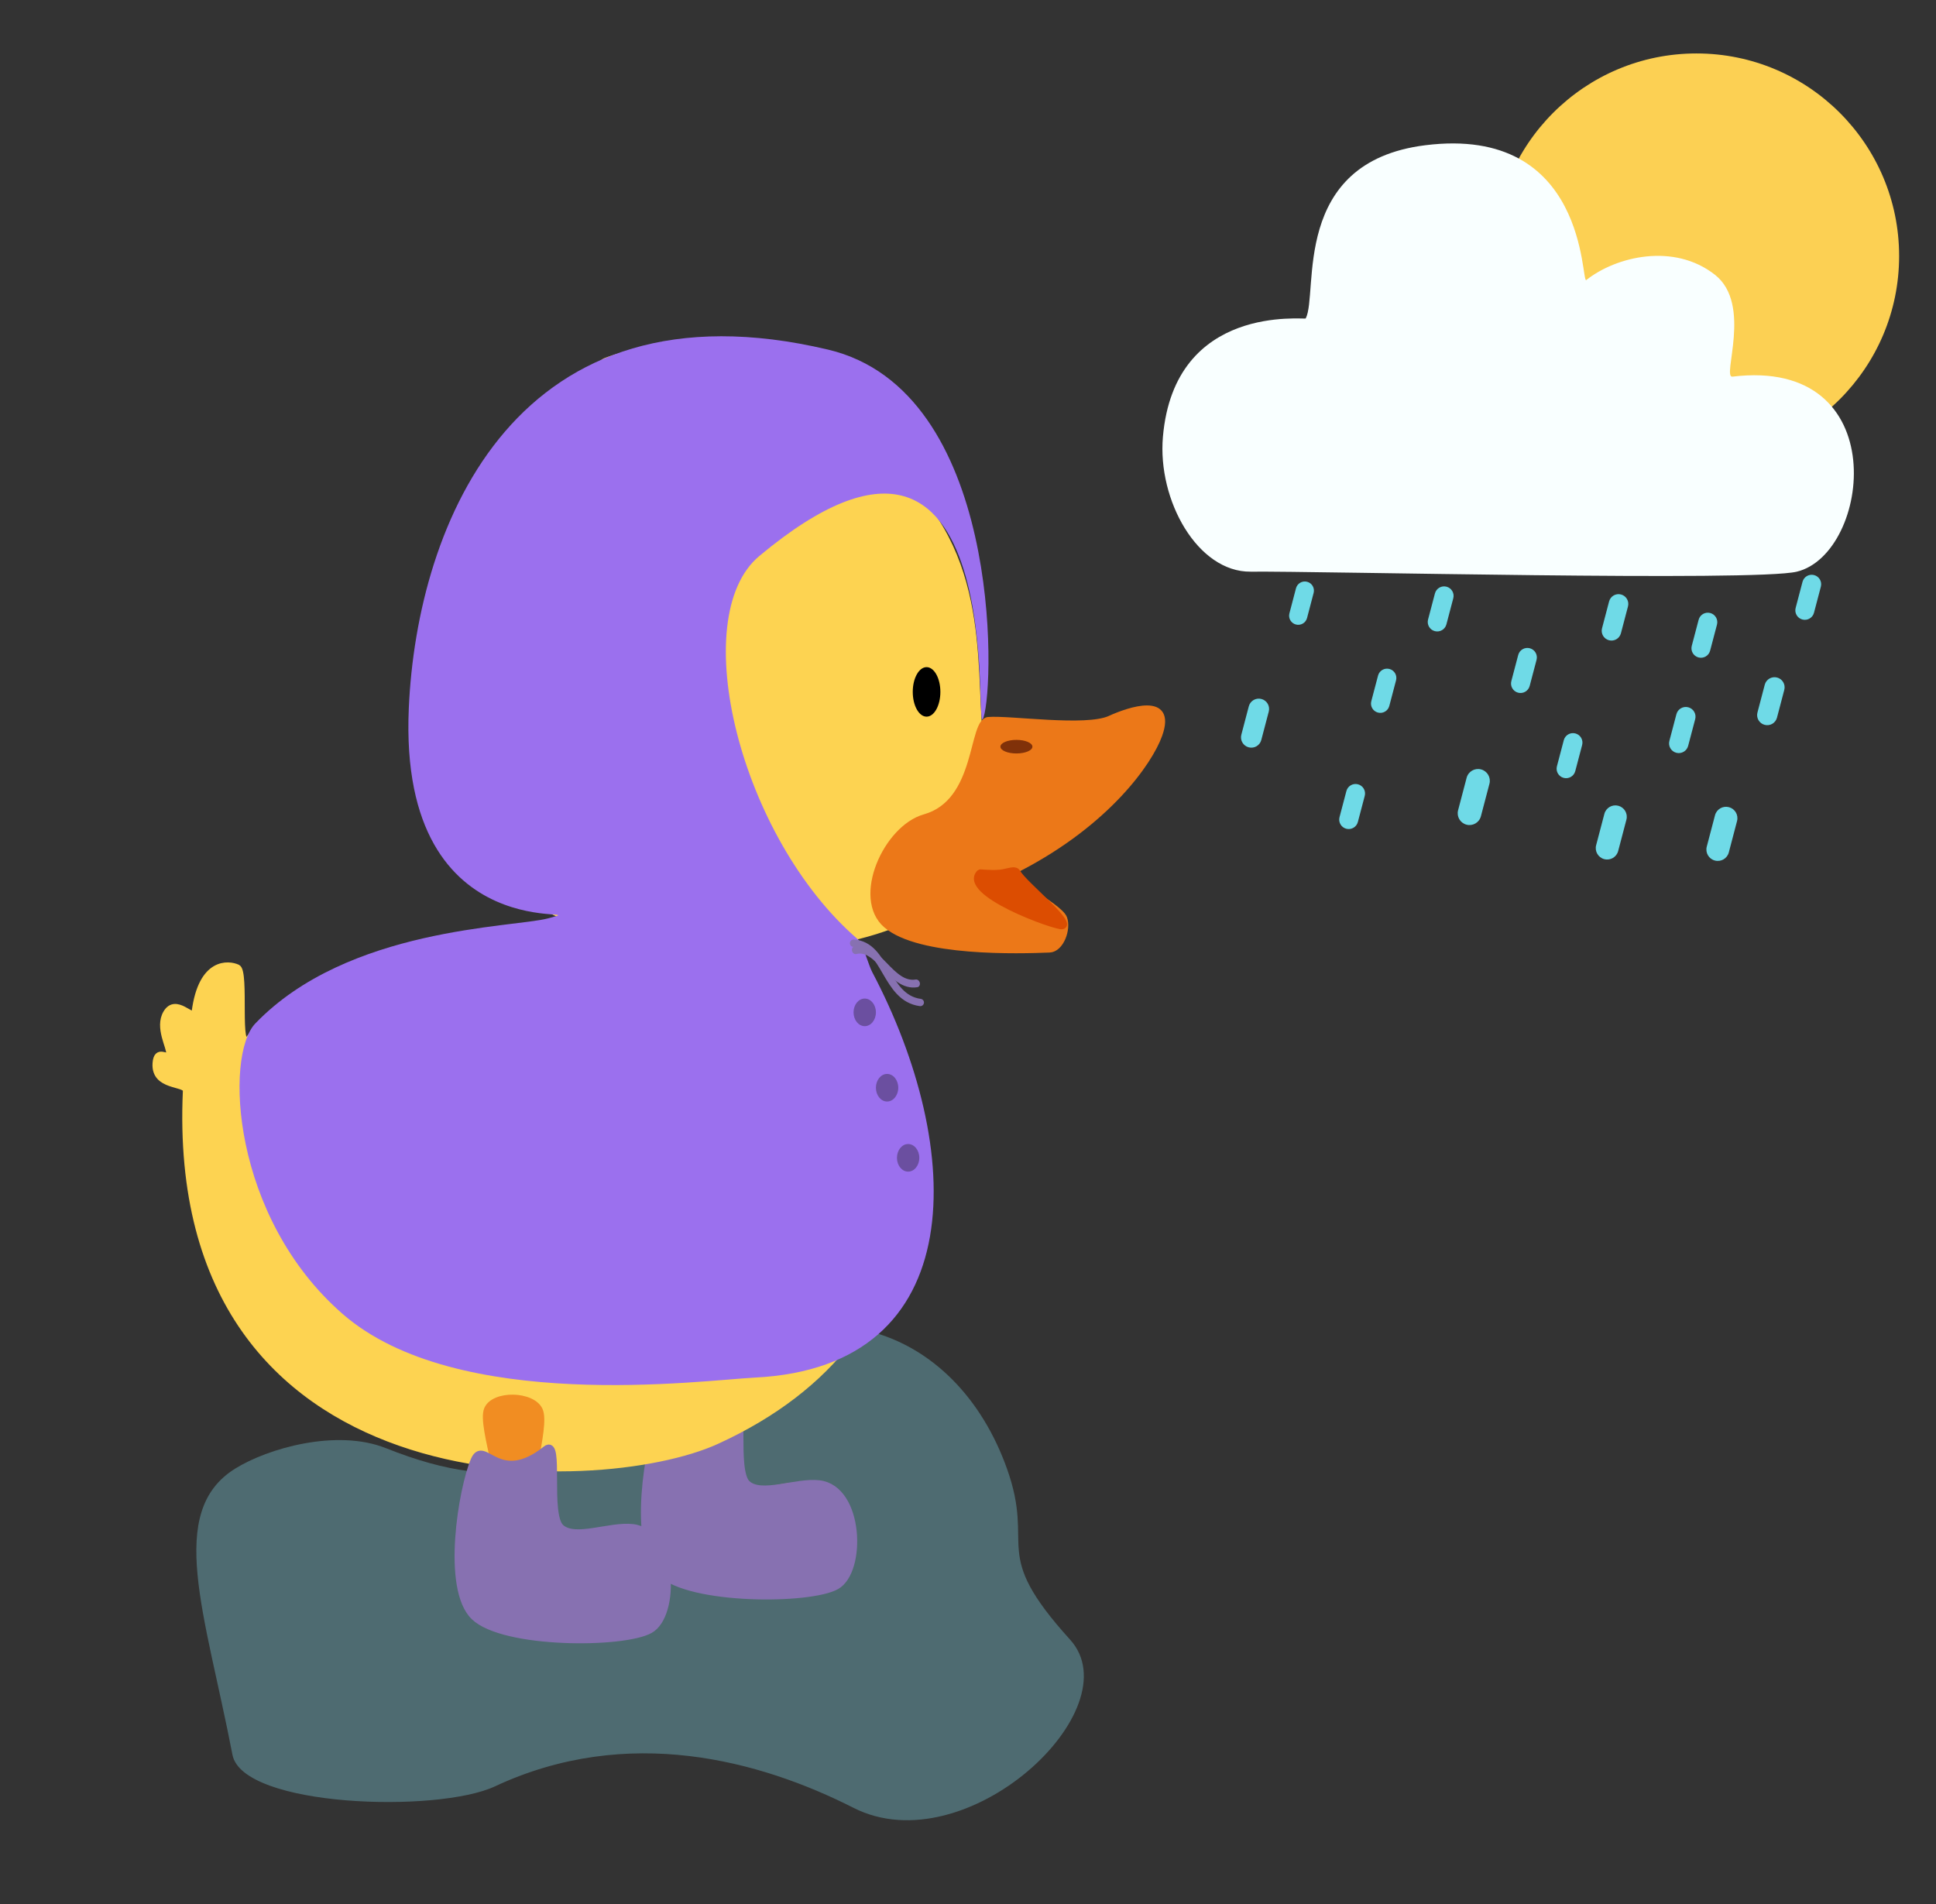 <?xml version="1.0" encoding="UTF-8" standalone="no"?>
<!DOCTYPE svg PUBLIC "-//W3C//DTD SVG 1.1//EN" "http://www.w3.org/Graphics/SVG/1.1/DTD/svg11.dtd">
<svg width="100%" height="100%" viewBox="0 0 4417 4345" version="1.1" xmlns="http://www.w3.org/2000/svg" xmlns:xlink="http://www.w3.org/1999/xlink" xml:space="preserve" xmlns:serif="http://www.serif.com/" style="fill-rule:evenodd;clip-rule:evenodd;stroke-linecap:round;stroke-linejoin:round;stroke-miterlimit:1.5;">
    <rect x="0" y="0" width="4417" height="4345" fill="#333333" stroke="none"/>
    <g transform="matrix(1,0,0,1,0,-22585)">
        <g transform="matrix(1,0,0,1,-427.765,19961.3)">
            <g id="rain-night" serif:id="rain night">
            </g>
        </g>
        <g transform="matrix(1,0,0,1,-65,-345)">
            <g id="snow-day" serif:id="snow day">
            </g>
        </g>
        <g transform="matrix(1,0,0,1,-65,-345)">
            <g transform="matrix(1,0,0,1,6852,21735.3)">
                <g id="thunder-night" serif:id="thunder night">
                </g>
            </g>
        </g>
        <g transform="matrix(1,0,0,1,-58,8183.09)">
            <g transform="matrix(1,0,0,1,1506.5,24264.6)">
                <g id="mist-night" serif:id="mist night">
                </g>
            </g>
        </g>
        <g transform="matrix(1,0,0,1,-255.448,4307.05)">
            <g id="snow-night" serif:id="snow night">
            </g>
        </g>
        <g transform="matrix(1,0,0,1,-66,-2595)">
            <g transform="matrix(1,0,0,1,2531.23,23430.1)">
                <g id="thunder-day" serif:id="thunder day">
                </g>
            </g>
        </g>
        <g transform="matrix(1,0,0,1,-66,6011.23)">
            <g transform="matrix(1,0,0,1,-2635,25875.7)">
                <g id="mist-day" serif:id="mist day">
                </g>
            </g>
        </g>
        <g id="Prancheta11" transform="matrix(1,0,0,1.035,0,-949.64)">
            <rect x="0" y="22733" width="4416.98" height="4197" style="fill:none;"/>
            <g transform="matrix(1,0,0,0.966,-637.534,19497.8)">
                <g transform="matrix(1,0,0,1,290.929,-15870)">
                    <path d="M883,22576.9C724.898,22675.4 814.625,22906.7 877,23230C900.02,23349.3 1344.15,23363.5 1475.76,23302C1779.6,23159.9 2081.2,23243.1 2293.99,23351C2551.77,23481.7 2931.36,23125.2 2788,22967.1C2602.6,22762.6 2709.68,22761.2 2644,22576.9C2530.23,22257.5 2193.88,22108.4 1817.22,22430.1C1649.06,22573.7 1509.86,22643.1 1227,22530.1C1114.74,22485.3 957.363,22530.5 883,22576.9Z" style="fill:rgb(126,204,219);fill-opacity:0.37;"/>
                </g>
                <g transform="matrix(1,0,0,1,-5165,-6674.37)">
                    <path d="M7325,13300C7308.89,13334.2 7346.28,13472.1 7333,13488C7271.55,13561.5 7331.38,13583.8 7424,13581C7478.42,13579.4 7597.5,13653.2 7652,13585C7657.55,13578.1 7635.48,13559 7641,13552C7651.83,13538.3 7711.12,13537.4 7715,13507C7717.96,13483.8 7655.67,13485 7646,13470.6C7636.7,13456.9 7676.58,13440.3 7641,13422C7605.92,13403.9 7446.5,13469.5 7413,13441C7398.5,13428.7 7431.67,13317.5 7417,13294C7402.33,13270.5 7338.1,13272.2 7325,13300Z" style="fill:rgb(241,141,34);stroke:rgb(241,141,34);stroke-width:12.5px;"/>
                    <g transform="matrix(1,0,0,1,5451.33,-9160.79)">
                        <path d="M1858.54,22422.9C1831.2,22486.5 1791.77,22715.1 1858.54,22779.6C1925.31,22844 2198.9,22843.4 2259.17,22809.6C2319.45,22775.8 2313.74,22588 2220.17,22576.9C2167.54,22570.6 2088.53,22606.7 2055.6,22576.9C2022.68,22547 2055.15,22371.9 2022.6,22397.9C1913.06,22485.6 1880.39,22372.1 1858.54,22422.9Z" style="fill:rgb(135,113,177);stroke:rgb(135,113,177);stroke-width:16.67px;"/>
                    </g>
                    <path d="M7328,12110C7299.51,12116.6 7352.23,12216 7292,12190C6930.89,12034.4 6429.36,12316.7 6371,12398C6341.41,12439.2 6365.83,12246.8 6345,12237C6324.17,12227.2 6261.17,12220.5 6246,12339C6243.66,12357.3 6203.73,12302.5 6181.02,12341C6161.24,12374.6 6189.69,12419.8 6188,12435C6186.64,12447.2 6159.23,12418.3 6156.8,12456.3C6153.18,12512.8 6226.82,12500.8 6226,12519C6183.02,13473.3 7168.65,13442.1 7437.78,13319.1C7973.88,13074.1 7956.24,12550.2 7703,12095C7642.18,11985.7 7396.5,12094.2 7328,12110Z" style="fill:rgb(253,211,81);stroke:rgb(253,211,81);stroke-width:12.5px;"/>
                    <g transform="matrix(1,0,0,1,-102,-8.678)">
                        <path d="M7015.25,13254C7031.34,13216.9 7119.8,13219.2 7136.54,13256C7154.67,13295.8 7096.63,13451.8 7124,13493C7150.61,13533 7324.65,13557.7 7314,13610C7310.13,13629 7241.68,13611.1 7183.88,13628.9C7138.42,13643 7104.31,13695.2 7079,13696C7034.64,13697.4 6977.12,13653.5 6969,13621C6960.88,13588.5 6991.55,13530.6 7030.25,13501C7071.5,13469.5 6997.53,13294.8 7015.25,13254Z" style="fill:rgb(241,141,34);stroke:rgb(241,141,34);stroke-width:12.5px;"/>
                    </g>
                    <g transform="matrix(1,0,0,1,5026.18,-9060.79)">
                        <path d="M1858.54,22422.9C1831.2,22486.5 1791.77,22715.1 1858.54,22779.6C1925.31,22844 2198.9,22843.4 2259.17,22809.6C2319.45,22775.8 2313.74,22588 2220.17,22576.9C2167.54,22570.6 2088.53,22606.7 2055.6,22576.9C2022.68,22547 2055.15,22371.9 2022.6,22397.9C1913.06,22485.6 1880.39,22372.1 1858.54,22422.9Z" style="fill:rgb(135,113,177);stroke:rgb(135,113,177);stroke-width:16.67px;"/>
                    </g>
                    <path d="M7361,12764C7195.87,13304.1 6449.54,13062.3 6410,12647C6406.93,12614.7 6478.26,12644.9 6500,12669C6603.72,12783.8 6884.88,12819.9 6869,12819C6833.33,12816.9 6429.74,12725 6399,12556C6393.37,12525.1 6530.8,12529.2 6561,12546C6691.71,12618.5 7039.58,12692.5 7037.25,12680C7034.92,12667.5 6605.26,12652.2 6547,12471C6540.75,12451.6 6636.71,12467.3 6650,12475C6738.83,12526.5 6850.94,12513.5 6907,12507" style="fill:none;stroke:rgb(237,194,76);stroke-width:12.5px;"/>
                    <path d="M6970,11673C6643.37,12162.9 7470.65,12281.9 7836,12143C7994.28,12082.8 8047.15,11845 8036,11676C8024.02,11494.3 8045.59,11222.3 7764.1,11053C7703.34,11016.4 7864.4,10885 7715.1,10846C7617.85,10820.6 7619.18,11069.6 7609,11006.3C7593.6,10910.6 7408.63,10770.2 7185,10852C7151.56,10864.2 7146.08,10962.8 7189,10957C7217.63,10953.2 7432.85,10984.6 7369,11006.3C7166.29,11075.4 6874.32,11348.8 6985.46,11649.8C6988.83,11658.9 6974.91,11665.6 6970,11673Z" style="fill:rgb(253,211,81);stroke:rgb(253,211,81);stroke-width:12.5px;"/>
                    <g>
                        <path d="M8057.43,11672C8016.81,11675.3 8036.72,11858.8 7912,11894C7823.9,11918.8 7752.16,12078.9 7824,12141C7900.2,12206.9 8129.17,12199.8 8197,12197.1C8223.55,12196.1 8240.12,12150 8231,12125C8219.67,12094 8083.19,12034.8 8129,12011C8330.17,11906.3 8425.85,11768.8 8448,11707C8481.45,11613.7 8377.74,11649.4 8335,11669C8280.2,11694.2 8106.62,11668 8057.43,11672Z" style="fill:rgb(236,120,24);stroke:rgb(236,120,24);stroke-width:12.5px;"/>
                        <path d="M8037.43,12020C7989.81,12067.8 8211.77,12146.9 8226,12144C8255.52,12138 8141.74,12049.1 8124.58,12020C8118.38,12009.5 8101.13,12018.9 8083.59,12020.5C8061.28,12022.6 8038.49,12018.9 8037.43,12020Z" style="fill:rgb(220,77,1);stroke:rgb(220,77,1);stroke-width:12.5px;"/>
                        <g transform="matrix(1,0,0,1,0,-16)">
                            <ellipse cx="8121.5" cy="11749.5" rx="36.5" ry="15.5" style="fill:rgb(128,49,9);"/>
                        </g>
                        <g transform="matrix(1,0,0,1,-23,-6)">
                            <ellipse cx="7939.5" cy="11614.5" rx="31.5" ry="56.5"/>
                        </g>
                    </g>
                </g>
                <g transform="matrix(1,0,0,1,290.929,-15870)">
                    <path d="M2590.5,20862.3C2616.67,20783.8 2630.84,20116.6 2236,20023C1526.59,19854.8 1298.01,20417.3 1279.29,20841.3C1254.13,21411 1728.45,21286 1596.97,21321C1517.59,21342.2 1139.79,21341.2 929,21561C858.927,21634.1 874.793,22002.5 1127.96,22223.5C1389.25,22451.6 1949.38,22375 2069.39,22369C2565.24,22344.3 2548.39,21844.7 2336.24,21442.9C2328.2,21427.7 2315.16,21378.6 2303.69,21368.7C2034.19,21136.1 1911.52,20633.8 2079,20494C2665.59,20004.3 2564.33,20940.8 2590.5,20862.3Z" style="fill:rgb(155,112,238);"/>
                </g>
                <g transform="matrix(1,0,0,1,281.232,-15861)">
                    <path d="M2303.69,21368.7C2378.46,21372.8 2375.15,21493.3 2456,21504" style="fill:none;stroke:rgb(135,113,177);stroke-width:16.67px;"/>
                </g>
                <g transform="matrix(0.686,-0.221,0.26,0.808,-4547.27,-11233.1)">
                    <path d="M2303.69,21368.7C2378.46,21372.8 2375.15,21493.3 2456,21504" style="fill:none;stroke:rgb(135,113,177);stroke-width:21.17px;"/>
                </g>
                <g transform="matrix(1,0,0,1,290.929,-15870)">
                    <ellipse cx="2319.5" cy="21535.5" rx="25.504" ry="31.5" style="fill:rgb(107,79,160);"/>
                </g>
                <g transform="matrix(1,0,0,1,341.936,-15698)">
                    <ellipse cx="2319.5" cy="21535.5" rx="25.504" ry="31.5" style="fill:rgb(107,79,160);"/>
                </g>
                <g transform="matrix(1,0,0,1,389.944,-15538)">
                    <ellipse cx="2319.5" cy="21535.5" rx="25.504" ry="31.5" style="fill:rgb(107,79,160);"/>
                </g>
                <g id="rain-night1" serif:id="rain night" transform="matrix(1,0,0,1,2990.35,-8189.09)">
                    <g transform="matrix(1,0,0,1,-267.864,2126.61)">
                        <g transform="matrix(0.774,0.203,-0.203,0.774,2380.63,2238.19)">
                            <path d="M930,10780C930,10765.6 918.35,10754 904,10754C889.65,10754 878,10765.6 878,10780L878,10854C878,10868.4 889.65,10880 904,10880C918.35,10880 930,10868.4 930,10854L930,10780Z" style="fill:rgb(111,218,231);"/>
                        </g>
                        <g transform="matrix(0.876,0.23,-0.23,0.876,2474.46,1384.32)">
                            <path d="M930,10780C930,10765.6 918.35,10754 904,10754C889.65,10754 878,10765.6 878,10780L878,10854C878,10868.4 889.65,10880 904,10880C918.35,10880 930,10868.4 930,10854L930,10780Z" style="fill:rgb(111,218,231);"/>
                        </g>
                        <g transform="matrix(0.967,0.254,-0.254,0.967,3464.53,627.726)">
                            <path d="M930,10780C930,10765.6 918.35,10754 904,10754C889.65,10754 878,10765.6 878,10780L878,10854C878,10868.4 889.65,10880 904,10880C918.35,10880 930,10868.4 930,10854L930,10780Z" style="fill:rgb(111,218,231);"/>
                        </g>
                        <g transform="matrix(0.967,0.254,-0.254,0.967,3716.93,630.938)">
                            <path d="M930,10780C930,10765.6 918.35,10754 904,10754C889.65,10754 878,10765.6 878,10780L878,10854C878,10868.4 889.65,10880 904,10880C918.35,10880 930,10868.4 930,10854L930,10780Z" style="fill:rgb(111,218,231);"/>
                        </g>
                        <g transform="matrix(0.79,0.208,-0.208,0.79,2607.69,2260.56)">
                            <path d="M930,10780C930,10765.6 918.35,10754 904,10754C889.65,10754 878,10765.6 878,10780L878,10854C878,10868.4 889.65,10880 904,10880C918.35,10880 930,10868.4 930,10854L930,10780Z" style="fill:rgb(111,218,231);"/>
                        </g>
                        <g transform="matrix(0.829,0.218,-0.218,0.829,3208.39,1662.14)">
                            <path d="M930,10780C930,10765.6 918.35,10754 904,10754C889.65,10754 878,10765.6 878,10780L878,10854C878,10868.4 889.65,10880 904,10880C918.35,10880 930,10868.4 930,10854L930,10780Z" style="fill:rgb(111,218,231);"/>
                        </g>
                        <g transform="matrix(0.824,0.217,-0.217,0.824,3355.59,1974.26)">
                            <path d="M930,10780C930,10765.6 918.35,10754 904,10754C889.65,10754 878,10765.6 878,10780L878,10854C878,10868.4 889.65,10880 904,10880C918.35,10880 930,10868.4 930,10854L930,10780Z" style="fill:rgb(111,218,231);"/>
                        </g>
                        <g transform="matrix(0.857,0.225,-0.225,0.857,3614.4,1544.25)">
                            <path d="M930,10780C930,10765.6 918.35,10754 904,10754C889.65,10754 878,10765.6 878,10780L878,10854C878,10868.4 889.65,10880 904,10880C918.35,10880 930,10868.4 930,10854L930,10780Z" style="fill:rgb(111,218,231);"/>
                        </g>
                        <g transform="matrix(1.001,0.263,-0.263,1.001,3217.42,170.978)">
                            <path d="M930,10780C930,10765.6 918.35,10754 904,10754C889.65,10754 878,10765.6 878,10780L878,10854C878,10868.4 889.65,10880 904,10880C918.35,10880 930,10868.4 930,10854L930,10780Z" style="fill:rgb(111,218,231);"/>
                        </g>
                        <g transform="matrix(0.805,0.212,-0.212,0.805,2565.42,2358.89)">
                            <path d="M930,10780C930,10765.6 918.35,10754 904,10754C889.65,10754 878,10765.6 878,10780L878,10854C878,10868.4 889.65,10880 904,10880C918.35,10880 930,10868.4 930,10854L930,10780Z" style="fill:rgb(111,218,231);"/>
                        </g>
                        <g transform="matrix(0.805,0.212,-0.212,0.805,2767.42,1907.89)">
                            <path d="M930,10780C930,10765.6 918.35,10754 904,10754C889.65,10754 878,10765.6 878,10780L878,10854C878,10868.4 889.65,10880 904,10880C918.35,10880 930,10868.4 930,10854L930,10780Z" style="fill:rgb(111,218,231);"/>
                        </g>
                        <g transform="matrix(0.805,0.212,-0.212,0.805,2957.42,2048.37)">
                            <path d="M930,10780C930,10765.6 918.35,10754 904,10754C889.65,10754 878,10765.6 878,10780L878,10854C878,10868.4 889.65,10880 904,10880C918.35,10880 930,10868.4 930,10854L930,10780Z" style="fill:rgb(111,218,231);"/>
                        </g>
                        <g transform="matrix(0.805,0.212,-0.212,0.805,3061.42,2242.8)">
                            <path d="M930,10780C930,10765.6 918.35,10754 904,10754C889.65,10754 878,10765.6 878,10780L878,10854C878,10868.4 889.65,10880 904,10880C918.35,10880 930,10868.4 930,10854L930,10780Z" style="fill:rgb(111,218,231);"/>
                        </g>
                        <g transform="matrix(0.805,0.212,-0.212,0.805,3369.08,1967.94)">
                            <path d="M930,10780C930,10765.6 918.35,10754 904,10754C889.65,10754 878,10765.6 878,10780L878,10854C878,10868.4 889.65,10880 904,10880C918.35,10880 930,10868.4 930,10854L930,10780Z" style="fill:rgb(111,218,231);"/>
                        </g>
                        <g transform="matrix(0.805,0.212,-0.212,0.805,3606.08,1881.37)">
                            <path d="M930,10780C930,10765.6 918.35,10754 904,10754C889.65,10754 878,10765.6 878,10780L878,10854C878,10868.4 889.65,10880 904,10880C918.35,10880 930,10868.4 930,10854L930,10780Z" style="fill:rgb(111,218,231);"/>
                        </g>
                    </g>
                    <g transform="matrix(1.413,0,0,1.413,-461.811,7523.23)">
                        <g transform="matrix(0.549,0,0,0.549,778.92,2546.04)">
                            <circle cx="1133" cy="1299" r="596" style="fill:rgb(252,208,83);"/>
                        </g>
                        <path d="M681,3769C792.068,3767.86 1496.06,3785.26 1563,3769C1682.66,3739.93 1720.6,3422.02 1459,3454C1441.37,3456.16 1491.66,3337.47 1430.84,3289.53C1364.72,3237.43 1271.27,3259.68 1223,3298C1214.3,3304.91 1226.09,3047.36 963.045,3080.24C744.434,3107.57 791.051,3319.37 770,3360C768.738,3362.44 558.14,3334.91 539.411,3551.23C530.515,3653.97 595.606,3769.87 681,3769Z" style="fill:rgb(249,255,255);"/>
                    </g>
                </g>
            </g>
        </g>
    </g>
</svg>
